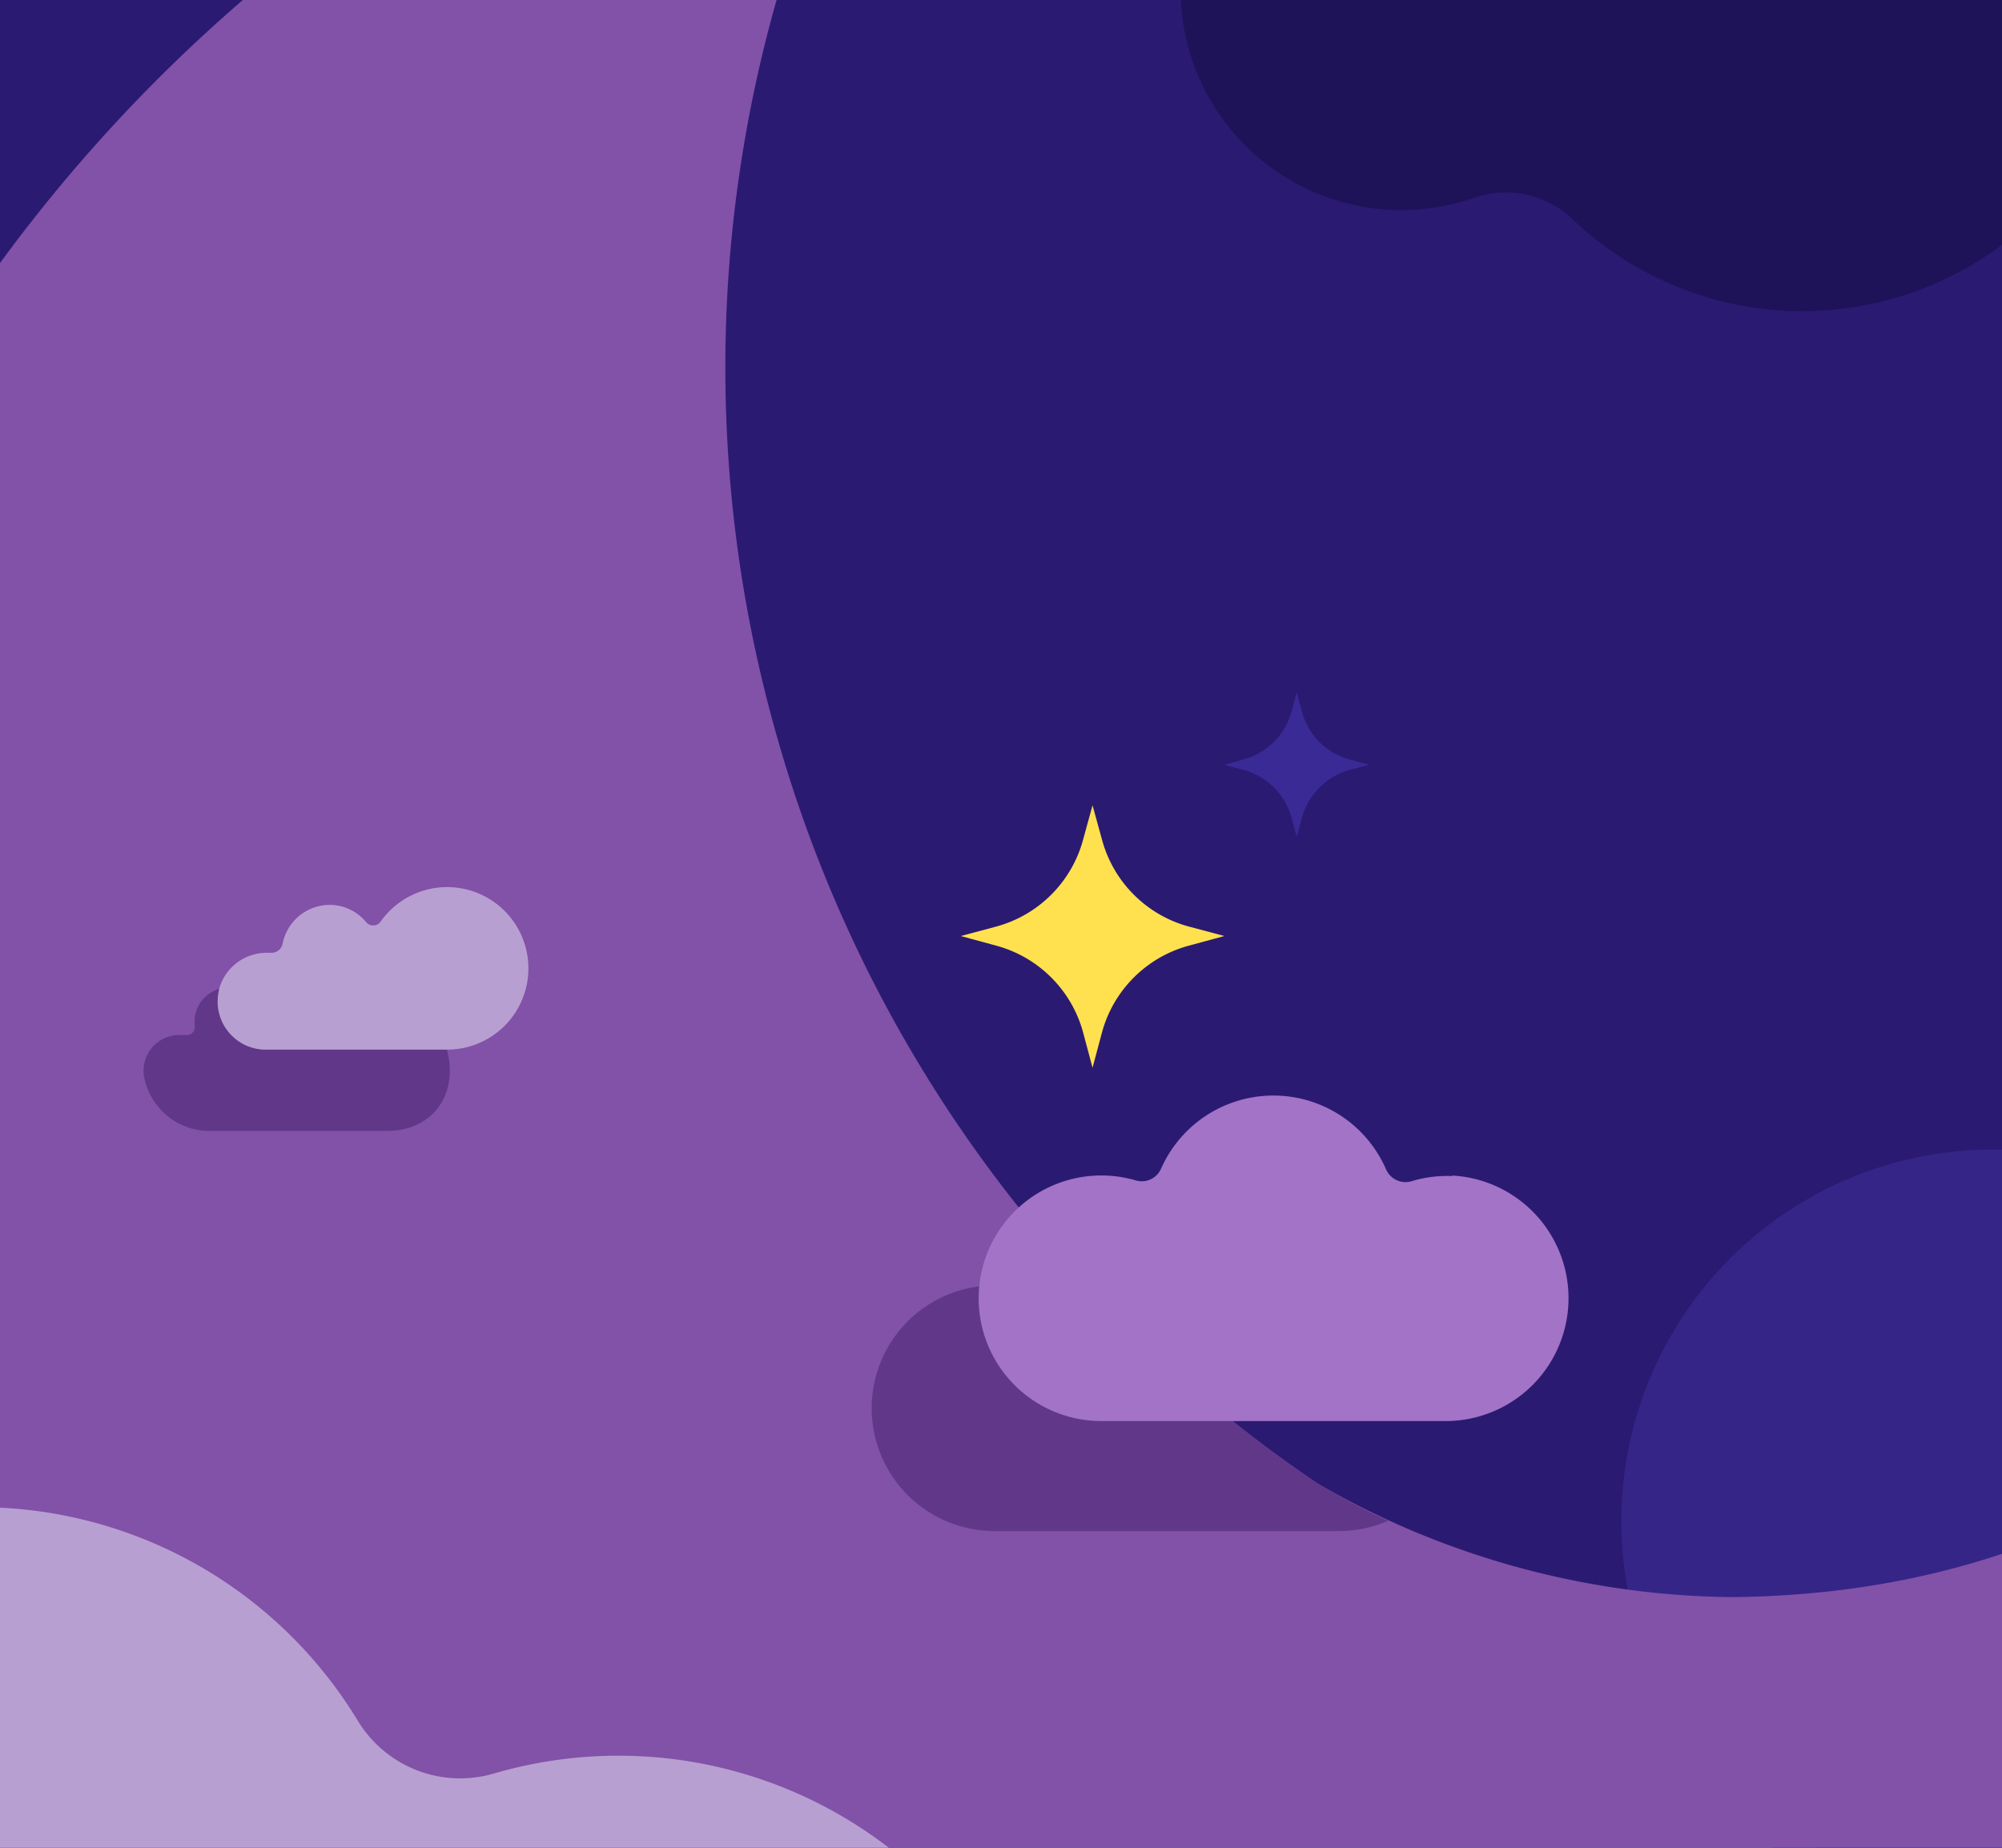 <svg id="Layer_1" data-name="Layer 1" xmlns="http://www.w3.org/2000/svg" xmlns:xlink="http://www.w3.org/1999/xlink" viewBox="0 0 117 108"><defs><style>.cls-1{fill:none;}.cls-2{clip-path:url(#clip-path);}.cls-3{clip-path:url(#clip-path-2);}.cls-4{clip-path:url(#clip-path-3);}.cls-5{fill:#352587;}.cls-6{fill:#2b1a72;}.cls-7{fill:#1e1259;}.cls-8{fill:#8251a8;}.cls-9{fill:#613889;}.cls-10{fill:#b89fd1;}.cls-11{fill:#a273c6;}.cls-12{fill:#ffe14f;}.cls-13{fill:#3a2a96;}</style><clipPath id="clip-path"><rect class="cls-1" width="117" height="108"/></clipPath><clipPath id="clip-path-2"><rect class="cls-1" x="-7.36" y="-0.8" width="163.65" height="109.1"/></clipPath><clipPath id="clip-path-3"><rect class="cls-1" x="-179.18" y="-0.8" width="163.65" height="109.1"/></clipPath></defs><title>visual-dotcom_navi_featured_desktop-how_to_sleep_better-202000804-rc</title><g class="cls-2"><g class="cls-3"><g class="cls-4"><path class="cls-5" d="M-24-37.26-44.32,31.22A2.38,2.38,0,0,0-42,34.27H-1A2.37,2.37,0,0,0,1.3,31.21L-19.45-37.27a2.38,2.38,0,0,0-4.56,0"/><path class="cls-5" d="M-24.2-62.69-46,11a2.56,2.56,0,0,0,2.45,3.29H.58A2.56,2.56,0,0,0,3,11L-19.3-62.71a2.56,2.56,0,0,0-4.9,0"/></g></g><rect class="cls-6" x="-7.36" y="-0.8" width="163.65" height="109.1"/><rect class="cls-5" x="103.59" y="84.93" width="52.69" height="23.37"/><g class="cls-3"><path class="cls-5" d="M163,37.6a37.4,37.4,0,0,0-34,21.9,13.24,13.24,0,0,1-12.22,7.69h-.31A21.72,21.72,0,1,0,135.15,100a37.39,37.39,0,0,0,46.67,7.31V42.7A37.23,37.23,0,0,0,163,37.6"/><path class="cls-7" d="M73.52-5.71A4.56,4.56,0,0,0,69-1.44c0,.21,0,.43,0,.64a12.89,12.89,0,0,0,12.9,13.08,13,13,0,0,0,4.26-.72,5.64,5.64,0,0,1,5.75,1.26,19.48,19.48,0,0,0,13.47,5.37A19.57,19.57,0,0,0,124.88-1.1v0a4.54,4.54,0,0,0-4.56-4.56Z"/><path class="cls-8" d="M116.65,127.83A55.69,55.69,0,0,0,141.28,80.5a2.5,2.5,0,0,0-4.15-1.81c-10.46,9.21-21.34,14.5-35.87,14.66A49.27,49.27,0,0,1,77,86.71,78.46,78.46,0,0,1,45.44,43.17a78.61,78.61,0,0,1,8.89-63.33q-2.67.6-5.32,1.36a92.11,92.11,0,1,0,96.83,146.63Z"/></g><path class="cls-9" d="M60.09,75.42a7,7,0,0,0-2.34-.28,7.18,7.18,0,0,0,.31,14.35H78.25a7.23,7.23,0,0,0,2.87-.6A44.77,44.77,0,0,1,77,86.71a78.91,78.91,0,0,1-14.81-13,7.39,7.39,0,0,0-.56,1A1.25,1.25,0,0,1,60.09,75.42Z"/><g class="cls-3"><path class="cls-10" d="M33,102.81a25.9,25.9,0,0,0-4.1.84,7,7,0,0,1-8-3.09A25.91,25.91,0,0,0-5.42,88.43,25.81,25.81,0,0,0-26.82,118,25.89,25.89,0,0,0,2.51,139.62a25.91,25.91,0,0,0,9-3.09A25.9,25.9,0,1,0,33,102.81"/></g><path class="cls-9" d="M10.89,60.5h-.26a2.09,2.09,0,0,0-2.16,2.66,3.9,3.9,0,0,0,3.58,2.94H22.64c2.63,0,4.18-2.13,3.48-4.75H15.53a2.81,2.81,0,0,1-2.8-2.94,3.22,3.22,0,0,1,.11-.62A2,2,0,0,0,11.39,60,.48.48,0,0,1,10.89,60.5Z"/><path class="cls-10" d="M15.53,61.35h10.6a4.75,4.75,0,1,0-3.9-7.46.54.54,0,0,1-.84,0,2.77,2.77,0,0,0-2.12-1,2.81,2.81,0,0,0-2.75,2.25.66.66,0,0,1-.65.55h-.26a2.88,2.88,0,0,0-2.77,2,3.22,3.22,0,0,0-.11.62A2.81,2.81,0,0,0,15.53,61.35Z"/><path class="cls-11" d="M84.86,68.74a7.17,7.17,0,0,0-2.33.29A1.24,1.24,0,0,1,81,68.34a7.18,7.18,0,0,0-13.16,0A1.23,1.23,0,0,1,66.4,69a7.17,7.17,0,0,0-9.2,6.61,7.17,7.17,0,0,0,7.17,7.45H84.55a7.18,7.18,0,0,0,.31-14.35Z"/><path class="cls-12" d="M63.3,60.35l.55,2.06.55-2.06a7.21,7.21,0,0,1,5.09-5.08l2.06-.56-2.06-.55a7.21,7.21,0,0,1-5.09-5.09l-.55-2-.55,2a7.21,7.21,0,0,1-5.09,5.09l-2.06.55,2.06.56A7.21,7.21,0,0,1,63.3,60.35Z"/><path class="cls-13" d="M75.48,47.78l.3,1.13.31-1.13A4,4,0,0,1,78.88,45l1.13-.3-1.13-.31a3.93,3.93,0,0,1-2.79-2.79l-.31-1.14-.3,1.14a4,4,0,0,1-2.8,2.79l-1.13.31,1.13.3A4,4,0,0,1,75.48,47.78Z"/></g></svg>
